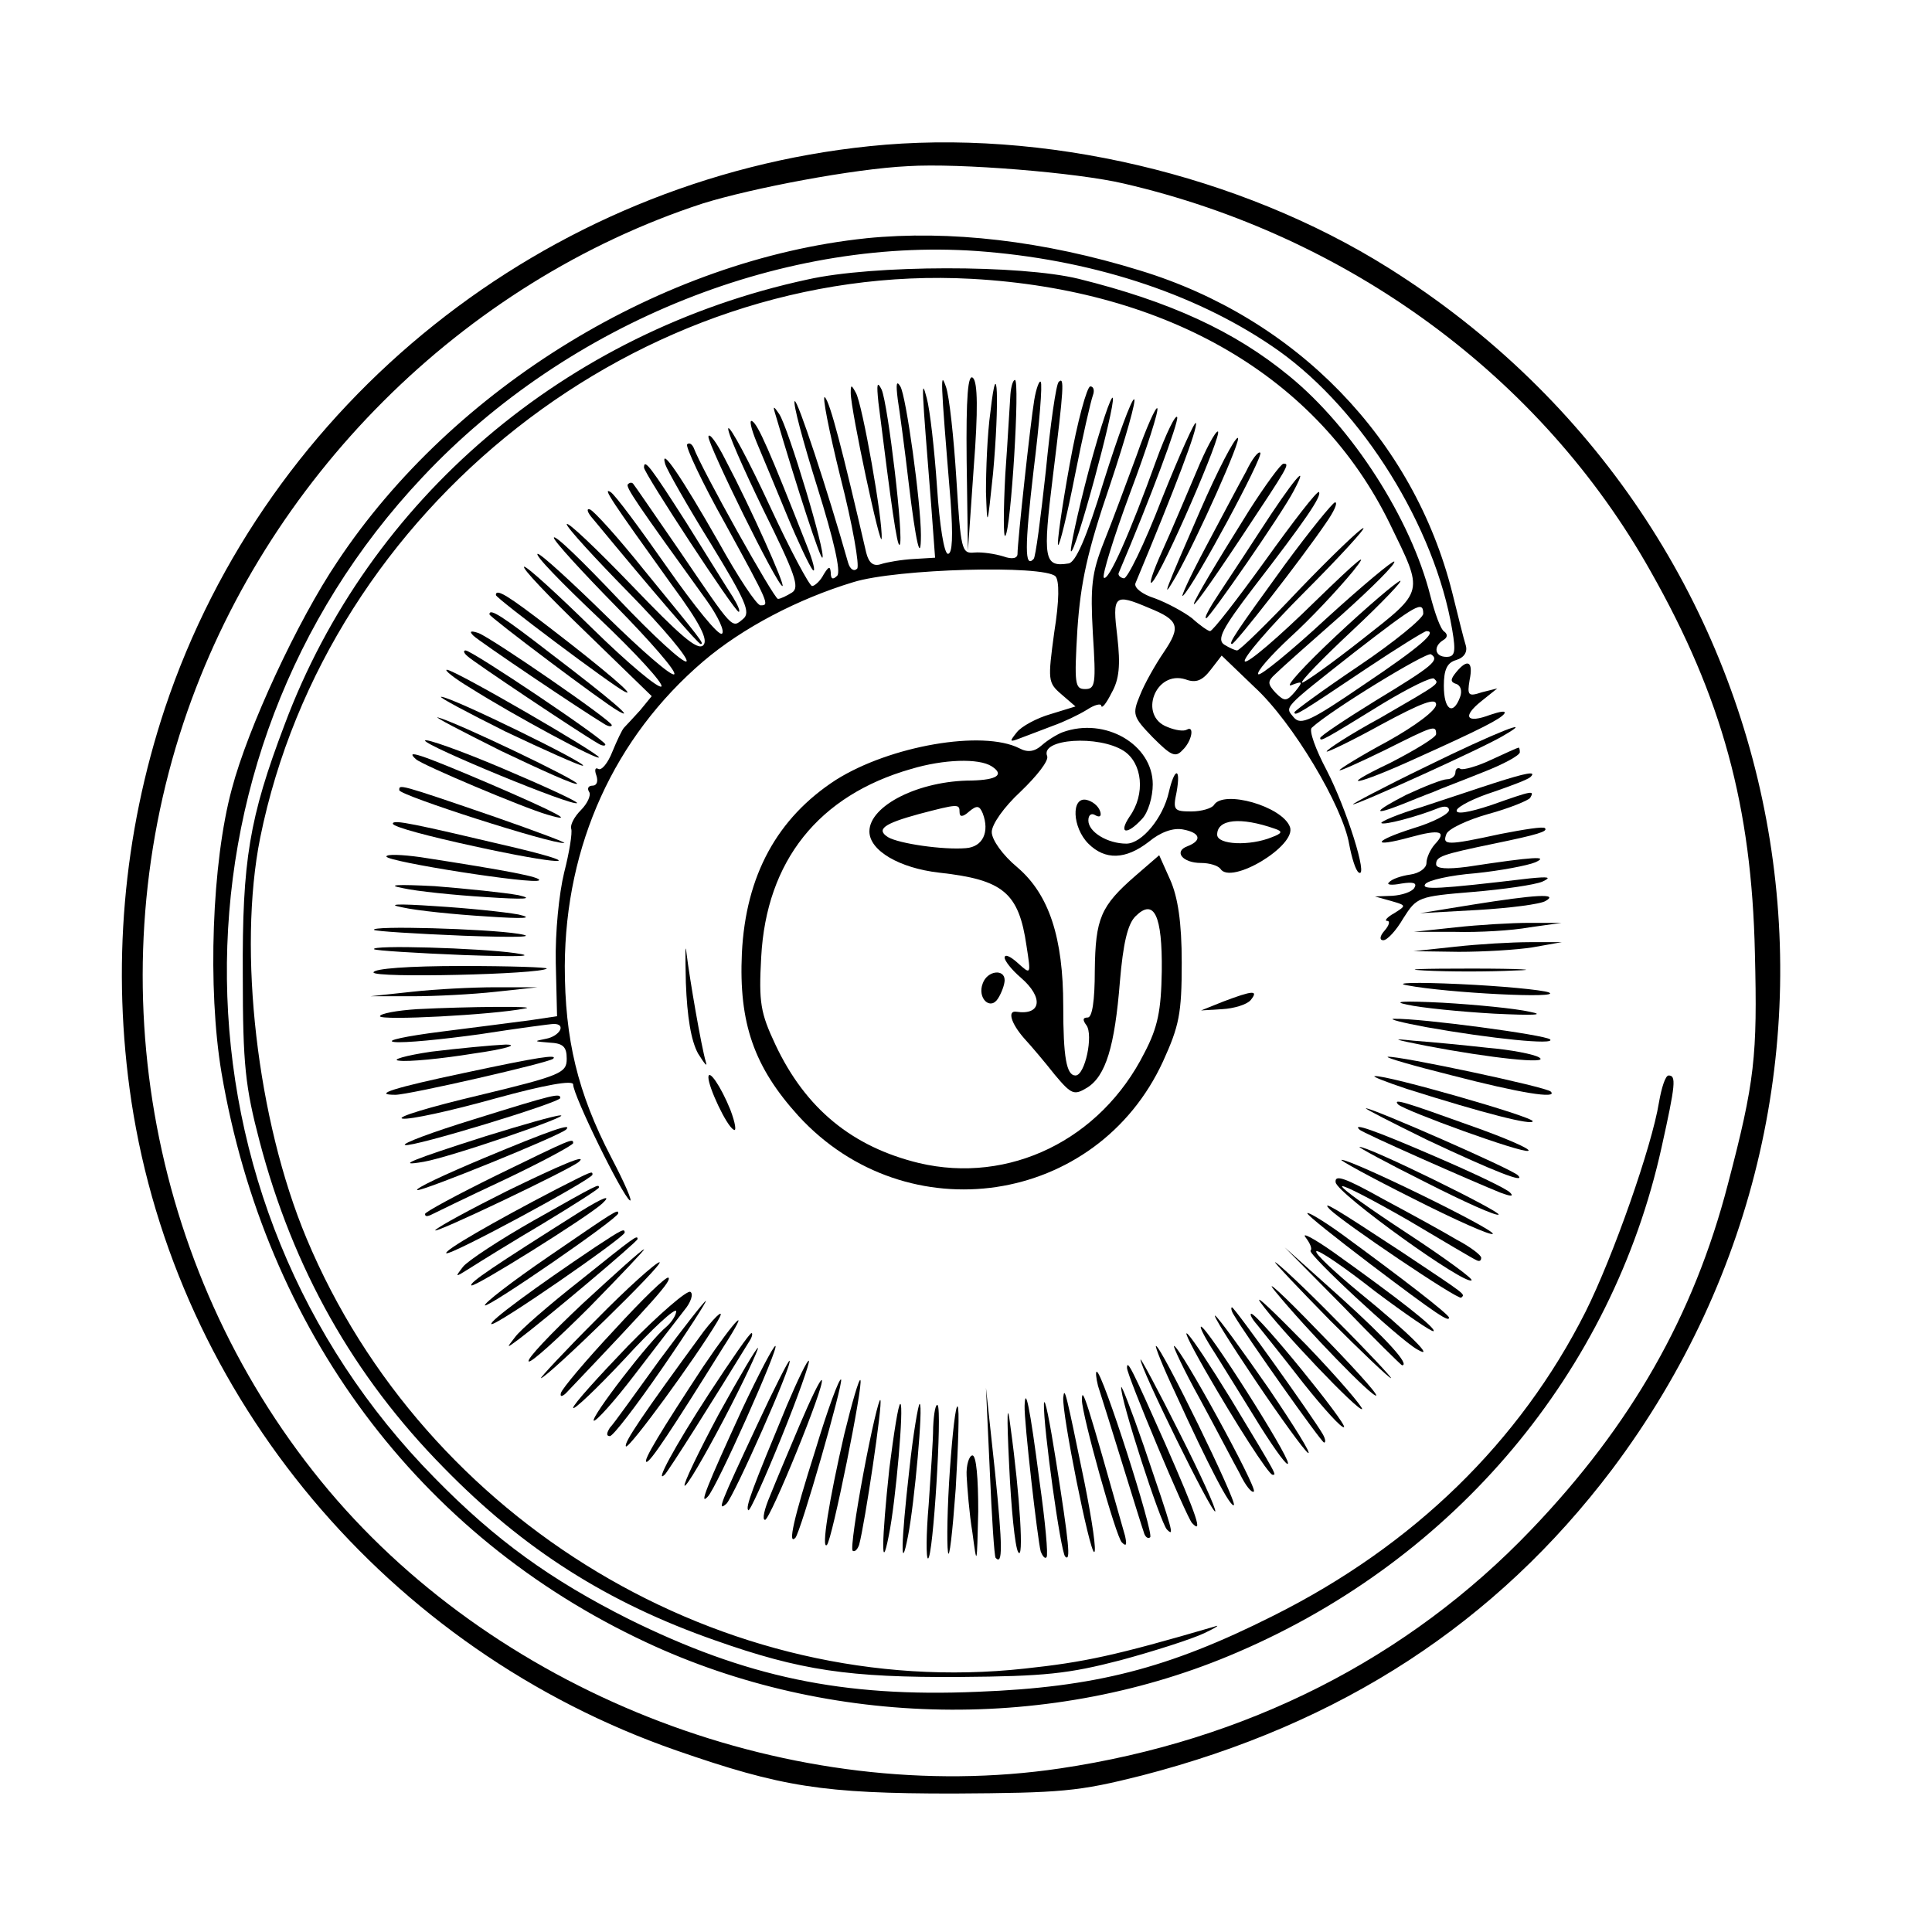 <?xml version="1.0" standalone="no"?>
<!DOCTYPE svg PUBLIC "-//W3C//DTD SVG 20010904//EN"
 "http://www.w3.org/TR/2001/REC-SVG-20010904/DTD/svg10.dtd">
<svg version="1.0" xmlns="http://www.w3.org/2000/svg"
 width="300pt" height="300pt" viewBox="0 0 300 300"
 preserveAspectRatio="xMidYMid meet">
<g transform="translate(0,300) scale(0.1,-0.1)"
fill="#000000" stroke="none">
<path d="M1350 2773 c-503 -52 -935 -397 -1094 -873 -65 -196 -83 -403 -52
-610 70 -460 398 -852 846 -1008 164 -57 228 -67 430 -67 169 1 194 3 293 28
310 80 550 237 730 475 457 608 298 1461 -347 1866 -231 145 -537 217 -806
189z m395 -58 c350 -81 649 -301 818 -602 111 -196 157 -365 162 -593 4 -160
0 -199 -42 -359 -53 -204 -150 -374 -305 -536 -192 -201 -443 -328 -732 -371
-412 -61 -865 111 -1135 431 -276 328 -362 784 -226 1193 126 378 433 684 806
806 77 24 235 54 319 58 79 5 263 -10 335 -27z"/>
<path d="M1345 2630 c-316 -33 -641 -231 -821 -502 -62 -92 -139 -258 -164
-353 -31 -114 -38 -310 -16 -441 68 -399 306 -719 659 -884 286 -134 632 -140
920 -15 337 145 580 435 657 783 22 99 23 112 11 112 -5 0 -11 -19 -15 -42
-11 -68 -71 -239 -114 -325 -102 -202 -267 -363 -485 -472 -163 -82 -277 -111
-459 -118 -210 -9 -360 23 -542 113 -121 61 -206 122 -301 219 -423 429 -431
1117 -19 1554 227 242 567 377 876 350 175 -15 334 -69 454 -154 130 -93 242
-273 269 -433 6 -35 4 -42 -9 -42 -18 0 -21 16 -5 26 7 4 7 9 2 13 -6 3 -15
29 -22 56 -30 119 -121 261 -219 341 -85 70 -186 116 -327 151 -90 22 -319 22
-421 -1 -376 -81 -681 -341 -812 -691 -55 -145 -66 -211 -65 -390 0 -139 4
-173 26 -257 52 -198 146 -365 286 -507 124 -127 255 -210 421 -268 133 -47
208 -58 380 -57 133 1 169 5 250 26 52 14 111 33 130 42 19 9 26 14 15 10
-154 -45 -201 -55 -294 -65 -466 -51 -931 228 -1115 668 -77 184 -107 447 -72
622 104 513 592 896 1105 868 306 -17 538 -153 649 -380 53 -109 55 -103 -43
-180 -47 -37 -89 -67 -93 -67 -4 1 31 37 78 81 47 44 80 79 74 77 -6 -2 -51
-40 -100 -86 -49 -46 -80 -80 -69 -76 18 7 19 6 6 -10 -13 -15 -16 -16 -30 -2
-13 14 -13 18 -1 29 8 8 54 49 103 92 48 43 85 80 82 83 -2 2 -49 -37 -105
-88 -55 -51 -103 -90 -106 -87 -4 3 19 29 49 57 31 28 75 75 98 103 28 35 9
19 -59 -47 -56 -55 -105 -97 -109 -93 -4 4 38 53 92 107 55 55 96 100 92 100
-4 0 -49 -43 -99 -95 -49 -52 -93 -95 -97 -95 -3 0 -12 4 -20 9 -12 8 -3 25
45 88 81 105 107 143 102 149 -3 2 -40 -46 -83 -106 -44 -61 -82 -110 -86
-110 -3 0 -16 9 -28 20 -13 10 -39 24 -58 31 -19 6 -32 16 -30 23 63 151 97
241 94 249 -1 5 -25 -48 -53 -118 -27 -70 -54 -125 -59 -123 -6 1 -9 5 -8 8
51 120 93 234 91 242 -2 6 -17 -24 -33 -68 -40 -111 -74 -188 -81 -181 -3 3
15 62 41 132 26 69 45 129 42 131 -2 3 -17 -30 -32 -73 -16 -43 -38 -103 -51
-135 -19 -48 -21 -69 -17 -142 5 -78 4 -86 -12 -86 -16 0 -17 8 -12 93 5 72
15 120 51 225 24 72 41 132 37 132 -4 0 -25 -57 -47 -127 -27 -89 -44 -127
-55 -128 -38 -6 -40 7 -24 136 17 137 18 155 9 146 -4 -3 -13 -66 -20 -138 -8
-73 -16 -135 -19 -137 -14 -15 -14 18 0 138 9 72 14 134 11 137 -2 3 -7 -10
-10 -28 -6 -36 -26 -220 -26 -239 0 -7 -8 -9 -22 -4 -13 4 -33 7 -45 6 -20 -2
-21 4 -28 115 -4 64 -11 128 -16 142 -9 26 -9 17 7 -176 4 -55 3 -83 -4 -83
-6 0 -13 44 -17 104 -4 58 -11 120 -16 138 -9 34 -8 21 7 -167 l6 -81 -33 -2
c-19 -1 -42 -5 -51 -8 -12 -4 -19 2 -23 18 -37 160 -56 233 -64 241 -5 5 6
-51 24 -124 19 -74 30 -138 26 -142 -5 -5 -11 -1 -14 9 -32 113 -79 255 -83
251 -3 -3 13 -63 35 -133 26 -83 37 -132 31 -138 -7 -7 -10 -5 -10 5 -1 10 -3
10 -11 -3 -5 -10 -14 -18 -18 -18 -4 0 -34 56 -66 125 -32 69 -61 123 -64 120
-3 -3 22 -60 54 -126 50 -101 57 -121 45 -129 -8 -5 -18 -10 -22 -10 -6 0
-119 202 -131 235 -3 6 -7 8 -10 5 -3 -3 23 -59 59 -123 69 -126 69 -127 55
-127 -6 0 -35 44 -65 98 -57 100 -92 152 -83 121 3 -9 34 -64 70 -122 55 -90
63 -108 51 -118 -18 -15 -14 -19 -99 106 -38 55 -70 102 -72 104 -2 2 -5 2 -8
-1 -4 -4 13 -29 122 -180 18 -25 29 -49 24 -52 -5 -4 -43 43 -85 103 -42 60
-81 113 -88 117 -13 8 1 -13 95 -144 45 -61 57 -86 49 -94 -9 -9 -37 16 -111
93 -55 57 -100 100 -101 95 0 -5 44 -53 97 -107 53 -54 93 -102 89 -106 -4 -4
-52 40 -106 97 -55 58 -99 101 -100 95 0 -5 44 -53 97 -107 53 -54 94 -101 90
-105 -4 -4 -51 37 -105 90 -54 53 -102 97 -107 97 -6 -1 37 -45 95 -100 57
-54 101 -102 97 -106 -4 -4 -52 36 -106 89 -54 53 -102 97 -107 97 -5 -1 38
-46 95 -101 l103 -100 -18 -22 c-11 -12 -22 -24 -25 -27 -3 -3 -11 -20 -18
-37 -7 -18 -17 -30 -22 -27 -5 3 -6 -2 -3 -10 3 -9 1 -16 -6 -16 -6 0 -9 -4
-5 -10 3 -5 -3 -18 -13 -28 -10 -10 -17 -23 -15 -29 2 -6 -3 -37 -11 -68 -8
-33 -14 -93 -13 -140 l2 -83 -40 -6 c-22 -3 -85 -11 -140 -18 -55 -7 -88 -14
-73 -16 15 -2 75 4 133 12 58 9 110 16 115 16 20 0 9 -19 -12 -23 -20 -4 -19
-4 5 -6 21 -1 27 -6 27 -25 0 -22 -8 -26 -137 -57 -76 -18 -129 -34 -118 -36
11 -2 75 12 143 31 80 22 122 29 122 22 0 -17 76 -172 88 -180 5 -3 -8 27 -29
67 -52 100 -72 183 -72 297 1 188 77 355 215 473 61 52 147 97 233 123 67 21
296 27 314 9 6 -7 6 -37 -2 -87 -10 -74 -10 -78 11 -96 l22 -19 -39 -12 c-21
-6 -45 -19 -52 -28 -12 -15 -12 -16 6 -9 11 4 34 13 50 19 17 6 40 17 53 25
12 8 22 10 22 6 1 -5 8 4 16 20 12 21 14 43 9 87 -8 65 -5 68 49 45 47 -19 50
-29 23 -69 -13 -19 -30 -49 -37 -67 -12 -29 -11 -33 20 -65 28 -28 35 -32 46
-20 15 14 19 39 7 32 -5 -3 -18 -1 -30 4 -46 17 -19 89 28 74 16 -6 26 -2 39
15 l17 22 51 -49 c59 -54 137 -185 147 -244 4 -21 10 -41 15 -44 15 -9 -19 99
-50 159 -17 32 -28 62 -23 66 29 27 178 118 185 114 14 -9 3 -18 -86 -72 -47
-29 -86 -55 -86 -58 0 -6 4 -4 98 54 40 24 76 42 79 38 8 -8 11 -6 -84 -61
-46 -25 -83 -49 -83 -52 0 -2 38 16 85 42 63 34 85 42 85 31 0 -9 -32 -33 -75
-57 -41 -22 -75 -43 -75 -45 0 -2 31 12 70 31 76 38 80 40 80 25 0 -5 -33 -25
-72 -45 -86 -41 -52 -35 42 8 100 45 131 61 136 69 3 5 -7 3 -22 -2 -37 -14
-44 -3 -14 21 l25 20 -24 -6 c-21 -7 -23 -5 -19 19 6 29 -3 34 -21 12 -9 -11
-9 -15 0 -18 7 -2 10 -11 6 -21 -11 -29 -25 -19 -25 18 0 25 5 36 19 40 13 4
18 13 15 23 -3 9 -12 46 -21 82 -60 238 -242 426 -485 500 -149 46 -295 63
-425 50z m865 -583 c0 -7 -45 -44 -100 -81 -55 -37 -100 -70 -100 -72 0 -7 9
-1 112 68 48 32 90 58 93 58 18 0 -9 -24 -97 -83 -82 -56 -98 -64 -109 -51
-14 17 -19 12 94 101 97 75 107 81 107 60z"/>
<path d="M1501 2285 l2 -140 9 129 c7 90 6 132 -1 139 -8 8 -11 -29 -10 -128z"/>
<path d="M1538 2361 c-5 -35 -7 -91 -7 -125 2 -57 2 -56 11 29 10 110 7 193
-4 96z"/>
<path d="M1364 2375 c20 -160 29 -225 33 -221 7 7 -18 218 -28 241 -7 14 -8 9
-5 -20z"/>
<path d="M1394 2380 c3 -19 11 -78 17 -130 11 -92 19 -127 19 -81 0 50 -23
217 -32 231 -6 10 -7 4 -4 -20z"/>
<path d="M1569 2388 c-1 -13 -4 -69 -8 -125 -3 -56 -3 -99 0 -95 9 9 23 242
15 242 -3 0 -6 -10 -7 -22z"/>
<path d="M1321 2390 c0 -27 47 -246 48 -226 2 28 -30 209 -40 226 -7 13 -8 13
-8 0z"/>
<path d="M1661 2279 c-12 -66 -20 -123 -18 -125 2 -3 14 46 26 107 12 61 25
117 28 125 3 8 1 14 -4 14 -5 0 -20 -54 -32 -121z"/>
<path d="M1691 2271 c-18 -68 -30 -125 -28 -127 6 -7 69 225 65 238 -2 6 -19
-44 -37 -111z"/>
<path d="M1203 2360 c36 -122 71 -229 74 -226 6 6 -53 202 -67 223 -8 12 -10
13 -7 3z"/>
<path d="M1175 2313 c9 -21 30 -72 47 -113 17 -41 35 -79 40 -85 5 -5 1 13
-10 40 -57 145 -75 186 -84 191 -5 3 -2 -11 7 -33z"/>
<path d="M1100 2322 c0 -14 107 -232 115 -232 5 0 -49 121 -88 195 -14 28 -26
44 -27 37z"/>
<path d="M1858 2268 c-15 -35 -38 -90 -53 -123 -15 -33 -22 -55 -16 -49 16 15
111 234 102 234 -4 0 -19 -28 -33 -62z"/>
<path d="M1864 2208 c-55 -126 -63 -146 -38 -103 34 60 103 215 96 215 -5 0
-31 -50 -58 -112z"/>
<path d="M1935 2268 c-10 -18 -38 -71 -63 -118 -25 -47 -40 -80 -35 -75 18 17
125 216 120 222 -3 3 -13 -10 -22 -29z"/>
<path d="M1000 2274 c0 -9 141 -224 147 -224 3 0 -1 10 -9 23 -8 12 -40 64
-72 115 -55 86 -66 101 -66 86z"/>
<path d="M1940 2208 c-109 -174 -116 -198 -13 -43 75 113 76 115 66 115 -4 0
-28 -33 -53 -72z"/>
<path d="M1955 2173 c-31 -48 -64 -97 -72 -110 -8 -13 -13 -23 -10 -23 5 0
118 163 136 198 26 49 -1 17 -54 -65z"/>
<path d="M1995 2123 c-77 -106 -88 -123 -82 -123 5 0 108 132 146 188 12 17
19 32 14 32 -4 -1 -39 -44 -78 -97z"/>
<path d="M921 2194 c95 -115 163 -194 167 -194 6 0 2 5 -88 115 -40 50 -78 92
-84 94 -6 2 -4 -5 5 -15z"/>
<path d="M770 2076 c0 -5 180 -140 200 -150 20 -10 -30 33 -116 99 -65 50 -84
62 -84 51z"/>
<path d="M760 2046 c0 -4 178 -138 200 -150 28 -16 -10 17 -102 87 -80 62 -98
73 -98 63z"/>
<path d="M735 2013 c9 -9 168 -116 203 -137 6 -4 12 -5 12 -2 0 7 -186 135
-207 143 -12 4 -15 3 -8 -4z"/>
<path d="M726 1981 c8 -8 174 -119 202 -135 6 -4 12 -5 12 -2 0 7 -207 146
-217 146 -4 0 -3 -4 3 -9z"/>
<path d="M730 1932 c68 -43 200 -114 200 -108 0 6 -224 136 -236 136 -5 0 11
-13 36 -28z"/>
<path d="M785 1864 c61 -29 115 -53 120 -53 12 1 -206 108 -220 107 -5 0 40
-24 100 -54z"/>
<path d="M778 1834 c63 -30 116 -54 118 -51 4 4 -188 96 -216 103 -8 2 36 -21
98 -52z"/>
<path d="M1650 1863 c-8 -3 -23 -12 -32 -20 -11 -10 -22 -12 -35 -5 -57 29
-201 4 -285 -49 -91 -59 -140 -148 -146 -269 -5 -109 19 -177 88 -253 168
-183 463 -139 566 85 25 55 29 74 29 153 0 63 -6 102 -18 129 l-17 38 -37 -32
c-54 -47 -62 -66 -63 -147 0 -47 -4 -73 -11 -73 -8 0 -8 -4 -2 -12 11 -15 -2
-78 -17 -78 -14 0 -19 28 -19 108 0 106 -22 173 -71 215 -23 19 -40 43 -40 55
0 12 19 39 45 63 25 24 44 48 41 55 -11 27 80 33 119 8 29 -19 34 -67 9 -102
-18 -27 -4 -29 19 -4 10 10 17 35 17 54 0 62 -74 105 -140 81z m-110 -53 c20
-13 8 -21 -31 -22 -82 0 -159 -39 -159 -79 0 -30 47 -57 108 -64 100 -11 124
-31 136 -114 7 -45 7 -45 -14 -26 -11 10 -20 14 -20 8 0 -5 11 -19 25 -31 36
-31 32 -59 -7 -53 -14 2 -8 -18 12 -41 12 -13 33 -38 48 -57 26 -31 30 -32 50
-20 29 18 43 64 51 165 5 59 12 89 24 101 29 29 42 2 41 -85 -1 -61 -6 -87
-27 -127 -68 -135 -210 -204 -350 -171 -103 25 -176 84 -223 184 -23 49 -26
65 -22 136 8 149 89 251 233 292 50 15 105 17 125 4z m-50 -71 c0 -8 5 -8 15
1 12 10 16 9 21 -3 11 -29 0 -52 -26 -54 -35 -3 -104 7 -121 17 -19 12 -7 21
48 36 61 16 63 16 63 3z"/>
<path d="M1526 1473 c-9 -23 12 -43 24 -23 5 8 10 21 10 28 0 18 -27 15 -34
-5z"/>
<path d="M2215 1810 c-66 -32 -117 -59 -114 -59 6 -1 205 89 234 107 52 30
-12 5 -120 -48z"/>
<path d="M660 1850 c0 -8 230 -103 236 -97 2 2 -50 26 -116 54 -66 28 -120 47
-120 43z"/>
<path d="M2315 1820 c-21 -10 -43 -16 -47 -14 -4 3 -8 0 -8 -5 0 -6 -6 -11
-13 -11 -7 0 -35 -11 -63 -24 -51 -26 -55 -34 -7 -15 15 6 37 15 48 19 11 5
46 18 78 31 31 12 57 26 57 31 0 4 -1 8 -2 7 -2 0 -21 -9 -43 -19z"/>
<path d="M646 1821 c10 -9 166 -75 204 -86 47 -14 15 3 -92 49 -108 46 -130
53 -112 37z"/>
<path d="M1815 1770 c-9 -40 -42 -80 -66 -80 -29 0 -59 18 -59 36 0 9 5 12 11
8 7 -4 10 -1 7 7 -3 8 -12 15 -21 17 -24 5 -22 -43 3 -68 26 -26 58 -25 94 3
18 15 38 22 53 19 27 -5 30 -17 7 -26 -22 -8 -8 -26 21 -26 13 0 26 -4 30 -9
16 -26 119 36 108 65 -12 32 -103 58 -118 34 -3 -5 -19 -10 -35 -10 -27 0 -29
2 -23 30 7 39 -3 39 -12 0z m165 -57 c12 -4 11 -7 -5 -13 -34 -14 -85 -12 -85
4 0 24 36 28 90 9z"/>
<path d="M2320 1784 c-25 -8 -75 -25 -112 -37 -37 -11 -65 -23 -63 -25 3 -4
56 10 88 23 10 4 17 3 17 -3 0 -6 -25 -19 -55 -28 -63 -20 -67 -31 -5 -14 47
13 57 9 38 -11 -7 -8 -13 -21 -13 -29 0 -8 -11 -16 -25 -18 -14 -2 -29 -7 -33
-12 -5 -4 4 -5 19 -2 19 3 25 1 20 -7 -4 -6 -19 -11 -34 -12 l-27 -1 25 -7
c24 -7 24 -7 5 -19 -11 -6 -16 -12 -11 -12 5 0 3 -7 -4 -15 -8 -9 -8 -15 -2
-15 6 0 20 15 31 34 21 33 23 34 108 41 48 4 96 11 108 16 15 7 10 8 -20 5
-143 -17 -168 -18 -162 -9 4 6 39 14 78 17 39 4 81 12 93 17 22 10 -1 9 -106
-7 -31 -4 -48 -3 -48 4 0 12 8 15 90 32 68 14 84 19 79 24 -2 3 -33 -2 -69 -9
-83 -18 -91 -18 -84 0 3 8 33 22 65 31 33 9 62 21 65 25 7 12 5 12 -60 -11
-36 -12 -56 -15 -54 -8 2 6 28 19 56 28 29 10 56 20 59 24 9 9 -7 6 -57 -10z"/>
<path d="M620 1773 c0 -8 237 -84 256 -82 5 0 -43 18 -106 40 -154 53 -150 51
-150 42z"/>
<path d="M610 1721 c0 -5 57 -20 126 -35 132 -29 183 -31 67 -3 -161 38 -193
45 -193 38z"/>
<path d="M600 1670 c0 -8 230 -44 237 -37 4 5 -48 15 -184 36 -29 4 -53 5 -53
1z"/>
<path d="M625 1621 c22 -5 81 -11 130 -14 59 -4 76 -3 50 3 -22 4 -80 10 -130
14 -59 3 -76 2 -50 -3z"/>
<path d="M2285 1595 l-80 -13 90 5 c50 3 97 9 105 14 21 12 -15 10 -115 -6z"/>
<path d="M625 1591 c22 -5 81 -11 130 -14 58 -4 76 -3 50 3 -22 4 -80 10 -130
13 -58 4 -76 3 -50 -2z"/>
<path d="M2260 1560 l-65 -7 65 0 c36 -1 88 2 115 7 l50 7 -50 0 c-27 0 -79
-3 -115 -7z"/>
<path d="M581 1556 c2 -2 65 -6 139 -9 84 -3 116 -2 85 3 -50 8 -232 13 -224
6z"/>
<path d="M1065 1474 c2 -53 8 -90 19 -110 10 -16 15 -22 12 -13 -7 24 -25 128
-30 169 -2 19 -2 -1 -1 -46z"/>
<path d="M2260 1530 l-65 -7 70 -1 c39 0 90 3 115 7 l45 8 -50 0 c-27 0 -79
-3 -115 -7z"/>
<path d="M581 1526 c2 -2 65 -6 139 -9 86 -3 115 -2 80 3 -56 8 -227 13 -219
6z"/>
<path d="M580 1490 c0 -9 259 -3 269 6 2 2 -57 4 -132 4 -82 0 -137 -4 -137
-10z"/>
<path d="M2212 1493 c37 -2 100 -2 140 0 40 1 10 3 -67 3 -77 0 -110 -1 -73
-3z"/>
<path d="M2185 1470 c63 -12 243 -21 220 -11 -11 4 -74 10 -140 13 -66 3 -102
2 -80 -2z"/>
<path d="M640 1460 l-65 -7 65 0 c36 0 94 3 130 7 l65 7 -65 0 c-36 0 -94 -3
-130 -7z"/>
<path d="M1900 1445 l-35 -14 33 2 c18 1 38 7 44 14 13 16 3 15 -42 -2z"/>
<path d="M2185 1440 c22 -5 83 -11 135 -14 62 -3 81 -2 55 3 -22 5 -83 11
-135 14 -60 3 -80 2 -55 -3z"/>
<path d="M648 1433 c-32 -2 -58 -7 -58 -11 0 -7 174 2 225 12 25 4 -90 3 -167
-1z"/>
<path d="M2215 1405 c101 -18 201 -28 192 -19 -7 7 -201 33 -242 32 -11 0 12
-6 50 -13z"/>
<path d="M2215 1376 c99 -19 193 -29 175 -18 -8 5 -44 12 -80 15 -36 4 -87 9
-115 11 -37 4 -31 2 20 -8z"/>
<path d="M670 1367 c-41 -6 -64 -13 -50 -14 14 -2 66 3 115 11 50 7 72 14 50
14 -22 -1 -74 -6 -115 -11z"/>
<path d="M721 1334 c-109 -23 -144 -34 -107 -34 21 0 239 50 245 56 7 7 -21 3
-138 -22z"/>
<path d="M2255 1330 c104 -27 165 -37 153 -25 -6 7 -237 56 -253 54 -5 -1 40
-14 100 -29z"/>
<path d="M1100 1327 c0 -15 28 -75 39 -81 5 -4 3 10 -5 31 -15 37 -34 64 -34
50z"/>
<path d="M2185 1309 c120 -38 195 -57 195 -50 0 7 -227 72 -245 70 -6 0 17 -9
50 -20z"/>
<path d="M736 1262 c-65 -20 -113 -38 -107 -40 11 -4 241 66 241 73 0 8 -9 6
-134 -33z"/>
<path d="M2171 1285 c11 -10 192 -76 202 -72 6 2 -35 20 -92 40 -100 36 -119
42 -110 32z"/>
<path d="M2216 1230 c104 -49 155 -69 141 -55 -8 9 -227 105 -236 104 -3 0 40
-22 95 -49z"/>
<path d="M755 1236 c-116 -37 -143 -48 -97 -40 41 7 233 73 212 72 -8 0 -60
-15 -115 -32z"/>
<path d="M752 1202 c-62 -26 -109 -48 -104 -50 8 -2 220 84 231 94 11 11 -24
-1 -127 -44z"/>
<path d="M2111 1246 c4 -5 179 -82 219 -98 16 -6 21 -6 15 0 -5 6 -58 31 -116
56 -97 42 -130 53 -118 42z"/>
<path d="M771 1175 c-61 -30 -111 -57 -111 -60 0 -4 3 -4 8 -2 4 2 55 27 115
55 59 28 107 54 107 57 0 8 -2 7 -119 -50z"/>
<path d="M2214 1164 c59 -30 110 -53 113 -50 5 4 -204 107 -216 105 -3 0 43
-25 103 -55z"/>
<path d="M786 1150 c-54 -27 -104 -54 -110 -60 -9 -10 211 95 223 106 14 13
-27 -4 -113 -46z"/>
<path d="M2194 1139 c65 -33 121 -58 124 -55 5 6 -220 116 -235 115 -4 0 45
-27 111 -60z"/>
<path d="M865 1154 c-100 -52 -176 -96 -172 -100 5 -5 227 115 227 122 0 6 0
6 -55 -22z"/>
<path d="M2074 1164 c3 -18 202 -161 211 -152 3 2 -42 35 -100 73 -58 38 -103
70 -101 73 3 2 49 -22 103 -53 54 -32 101 -60 106 -62 4 -2 7 -1 7 4 0 4 -17
17 -38 28 -20 12 -71 40 -114 63 -59 33 -76 39 -74 26z"/>
<path d="M829 1105 c-53 -30 -103 -63 -110 -72 -13 -17 -13 -17 11 -2 14 9 64
40 113 69 48 29 87 54 87 56 0 6 0 6 -101 -51z"/>
<path d="M900 1118 c-133 -84 -172 -110 -168 -114 4 -4 180 106 203 127 16 15
2 10 -35 -13z"/>
<path d="M2065 1122 c20 -20 199 -141 204 -137 6 6 11 2 -94 72 -102 67 -125
81 -110 65z"/>
<path d="M852 1049 c-57 -39 -101 -73 -99 -76 5 -4 207 135 207 143 0 7 -3 5
-108 -67z"/>
<path d="M2030 1116 c0 -3 44 -38 98 -79 107 -81 122 -90 122 -83 0 5 -74 62
-167 130 -29 21 -53 35 -53 32z"/>
<path d="M925 1064 c-94 -63 -166 -116 -162 -120 5 -5 207 135 207 142 0 7 -4
5 -45 -22z"/>
<path d="M2027 1079 c7 -9 11 -18 8 -21 -5 -5 137 -137 165 -153 32 -19 -14
27 -88 87 -40 33 -71 62 -68 65 3 3 44 -25 91 -62 48 -36 89 -64 91 -62 5 4
-55 51 -156 123 -30 21 -49 31 -43 23z"/>
<path d="M900 1011 c-47 -37 -92 -76 -100 -87 -14 -18 -14 -18 5 -4 40 30 185
152 185 156 0 7 -4 4 -90 -65z"/>
<path d="M905 976 c-49 -46 -88 -87 -84 -90 3 -3 45 35 94 84 49 50 87 90 85
90 -3 0 -45 -38 -95 -84z"/>
<path d="M2085 972 c49 -51 91 -92 92 -92 13 0 -23 40 -95 105 l-87 78 90 -91z"/>
<path d="M925 950 c-49 -49 -87 -90 -85 -90 10 1 194 180 184 180 -5 0 -50
-40 -99 -90z"/>
<path d="M2065 950 c49 -49 92 -90 95 -90 2 0 -36 41 -85 90 -49 50 -92 90
-95 90 -2 0 36 -40 85 -90z"/>
<path d="M1980 995 c49 -60 152 -166 157 -162 2 3 -40 49 -93 103 -53 55 -82
81 -64 59z"/>
<path d="M954 935 c-44 -47 -81 -91 -83 -98 -2 -7 3 -6 11 3 134 141 161 171
156 176 -3 3 -41 -34 -84 -81z"/>
<path d="M976 911 c-47 -49 -86 -92 -86 -97 0 -5 36 29 80 76 43 47 79 80 80
74 0 -6 -7 -17 -15 -24 -26 -21 -118 -141 -113 -146 3 -2 32 30 64 72 32 42
67 87 77 100 10 12 14 25 9 28 -5 3 -48 -34 -96 -83z"/>
<path d="M1957 978 c30 -42 153 -171 158 -166 2 2 -36 47 -86 99 -50 51 -82
82 -72 67z"/>
<path d="M1024 888 c-37 -51 -71 -99 -77 -105 -5 -8 -6 -13 0 -13 5 0 41 47
81 105 40 58 70 105 68 105 -2 0 -35 -42 -72 -92z"/>
<path d="M1916 958 c20 -34 136 -198 140 -198 3 0 2 6 -2 13 -15 26 -137 197
-141 197 -2 0 -1 -6 3 -12z"/>
<path d="M1093 933 c-96 -131 -125 -174 -121 -179 5 -4 108 137 142 194 13 22
0 12 -21 -15z"/>
<path d="M1949 857 c39 -58 76 -109 82 -113 7 -4 -21 41 -61 100 -41 59 -78
110 -83 113 -5 3 23 -42 62 -100z"/>
<path d="M1952 943 c8 -10 41 -51 72 -91 32 -40 60 -71 63 -68 5 5 -134 176
-144 176 -3 0 1 -8 9 -17z"/>
<path d="M1092 878 c-65 -99 -95 -148 -88 -148 6 0 38 48 119 178 45 70 21 47
-31 -30z"/>
<path d="M1887 898 c15 -24 46 -74 70 -113 24 -38 43 -64 43 -57 0 14 -126
212 -135 212 -3 0 7 -19 22 -42z"/>
<path d="M1101 836 c-54 -83 -85 -141 -69 -126 5 4 80 123 132 208 4 6 5 12 3
12 -3 0 -32 -42 -66 -94z"/>
<path d="M1871 873 c47 -82 99 -163 105 -163 6 0 10 -6 -65 118 -67 109 -94
140 -40 45z"/>
<path d="M1116 804 c-31 -58 -55 -108 -53 -111 3 -2 30 44 61 103 31 59 54
109 53 111 -2 1 -29 -45 -61 -103z"/>
<path d="M1153 813 c-56 -122 -68 -152 -54 -137 13 12 112 234 105 234 -3 0
-26 -44 -51 -97z"/>
<path d="M1825 837 c52 -114 86 -179 91 -174 5 5 -113 247 -121 247 -2 0 11
-33 30 -73z"/>
<path d="M1863 828 c25 -46 52 -98 62 -116 9 -19 19 -31 22 -28 6 5 -115 226
-124 226 -2 0 15 -37 40 -82z"/>
<path d="M1176 788 c-58 -124 -63 -136 -48 -123 12 12 103 217 98 222 -1 2
-24 -43 -50 -99z"/>
<path d="M1222 818 c-54 -130 -65 -159 -60 -163 2 -3 25 48 51 112 26 64 45
118 43 120 -2 2 -17 -29 -34 -69z"/>
<path d="M1771 889 c-1 -12 111 -240 116 -236 2 3 -23 58 -56 123 -33 66 -60
116 -60 113z"/>
<path d="M1750 876 c0 -12 92 -231 101 -241 17 -18 9 8 -42 124 -51 115 -59
131 -59 117z"/>
<path d="M1705 848 c14 -43 66 -213 71 -227 2 -8 7 -11 10 -8 6 6 -74 257 -83
257 -2 0 -1 -10 2 -22z"/>
<path d="M1242 788 c-17 -40 -38 -90 -46 -110 -9 -21 -13 -38 -8 -38 8 0 94
211 88 217 -2 2 -17 -29 -34 -69z"/>
<path d="M1266 748 c-34 -107 -43 -148 -31 -136 8 8 75 241 71 246 -3 2 -21
-47 -40 -110z"/>
<path d="M1311 773 c-24 -104 -36 -180 -27 -172 8 7 57 251 52 256 -2 3 -13
-35 -25 -84z"/>
<path d="M1741 846 c-2 -17 61 -211 71 -221 12 -12 10 -5 -36 130 -19 55 -35
96 -35 91z"/>
<path d="M1537 715 c3 -71 7 -132 9 -134 11 -12 11 16 -1 134 l-14 130 6 -130z"/>
<path d="M1567 725 c3 -66 9 -127 14 -135 9 -16 3 86 -12 195 -5 41 -6 21 -2
-60z"/>
<path d="M1621 820 c-1 -36 26 -230 33 -237 9 -9 6 20 -14 147 -10 63 -18 104
-19 90z"/>
<path d="M1651 830 c-2 -26 41 -240 48 -240 4 0 -3 48 -15 108 -29 141 -31
150 -33 132z"/>
<path d="M1341 714 c-12 -64 -20 -119 -17 -122 3 -2 7 1 10 9 9 33 37 221 33
225 -2 3 -14 -48 -26 -112z"/>
<path d="M1591 817 c-1 -23 20 -207 25 -226 3 -8 7 -12 9 -9 3 2 -2 56 -11
119 -15 116 -22 148 -23 116z"/>
<path d="M1680 826 c0 -23 53 -213 62 -221 7 -7 8 -4 5 10 -60 212 -67 235
-67 211z"/>
<path d="M1381 720 c-12 -112 -13 -166 -1 -105 11 53 24 205 18 205 -3 0 -10
-45 -17 -100z"/>
<path d="M1412 718 c-13 -114 -14 -165 -2 -103 10 51 24 205 18 205 -2 0 -10
-46 -16 -102z"/>
<path d="M1449 784 c0 -21 -4 -76 -7 -121 -4 -46 -4 -83 -1 -83 8 0 22 230 15
238 -3 3 -6 -12 -7 -34z"/>
<path d="M1475 718 c-4 -57 -5 -114 -3 -128 2 -14 7 30 12 98 4 68 6 126 3
128 -3 3 -8 -41 -12 -98z"/>
<path d="M1501 708 c1 -18 4 -58 9 -88 7 -53 7 -52 9 33 0 52 -3 87 -9 87 -5
0 -10 -15 -9 -32z"/>
</g>
</svg>
